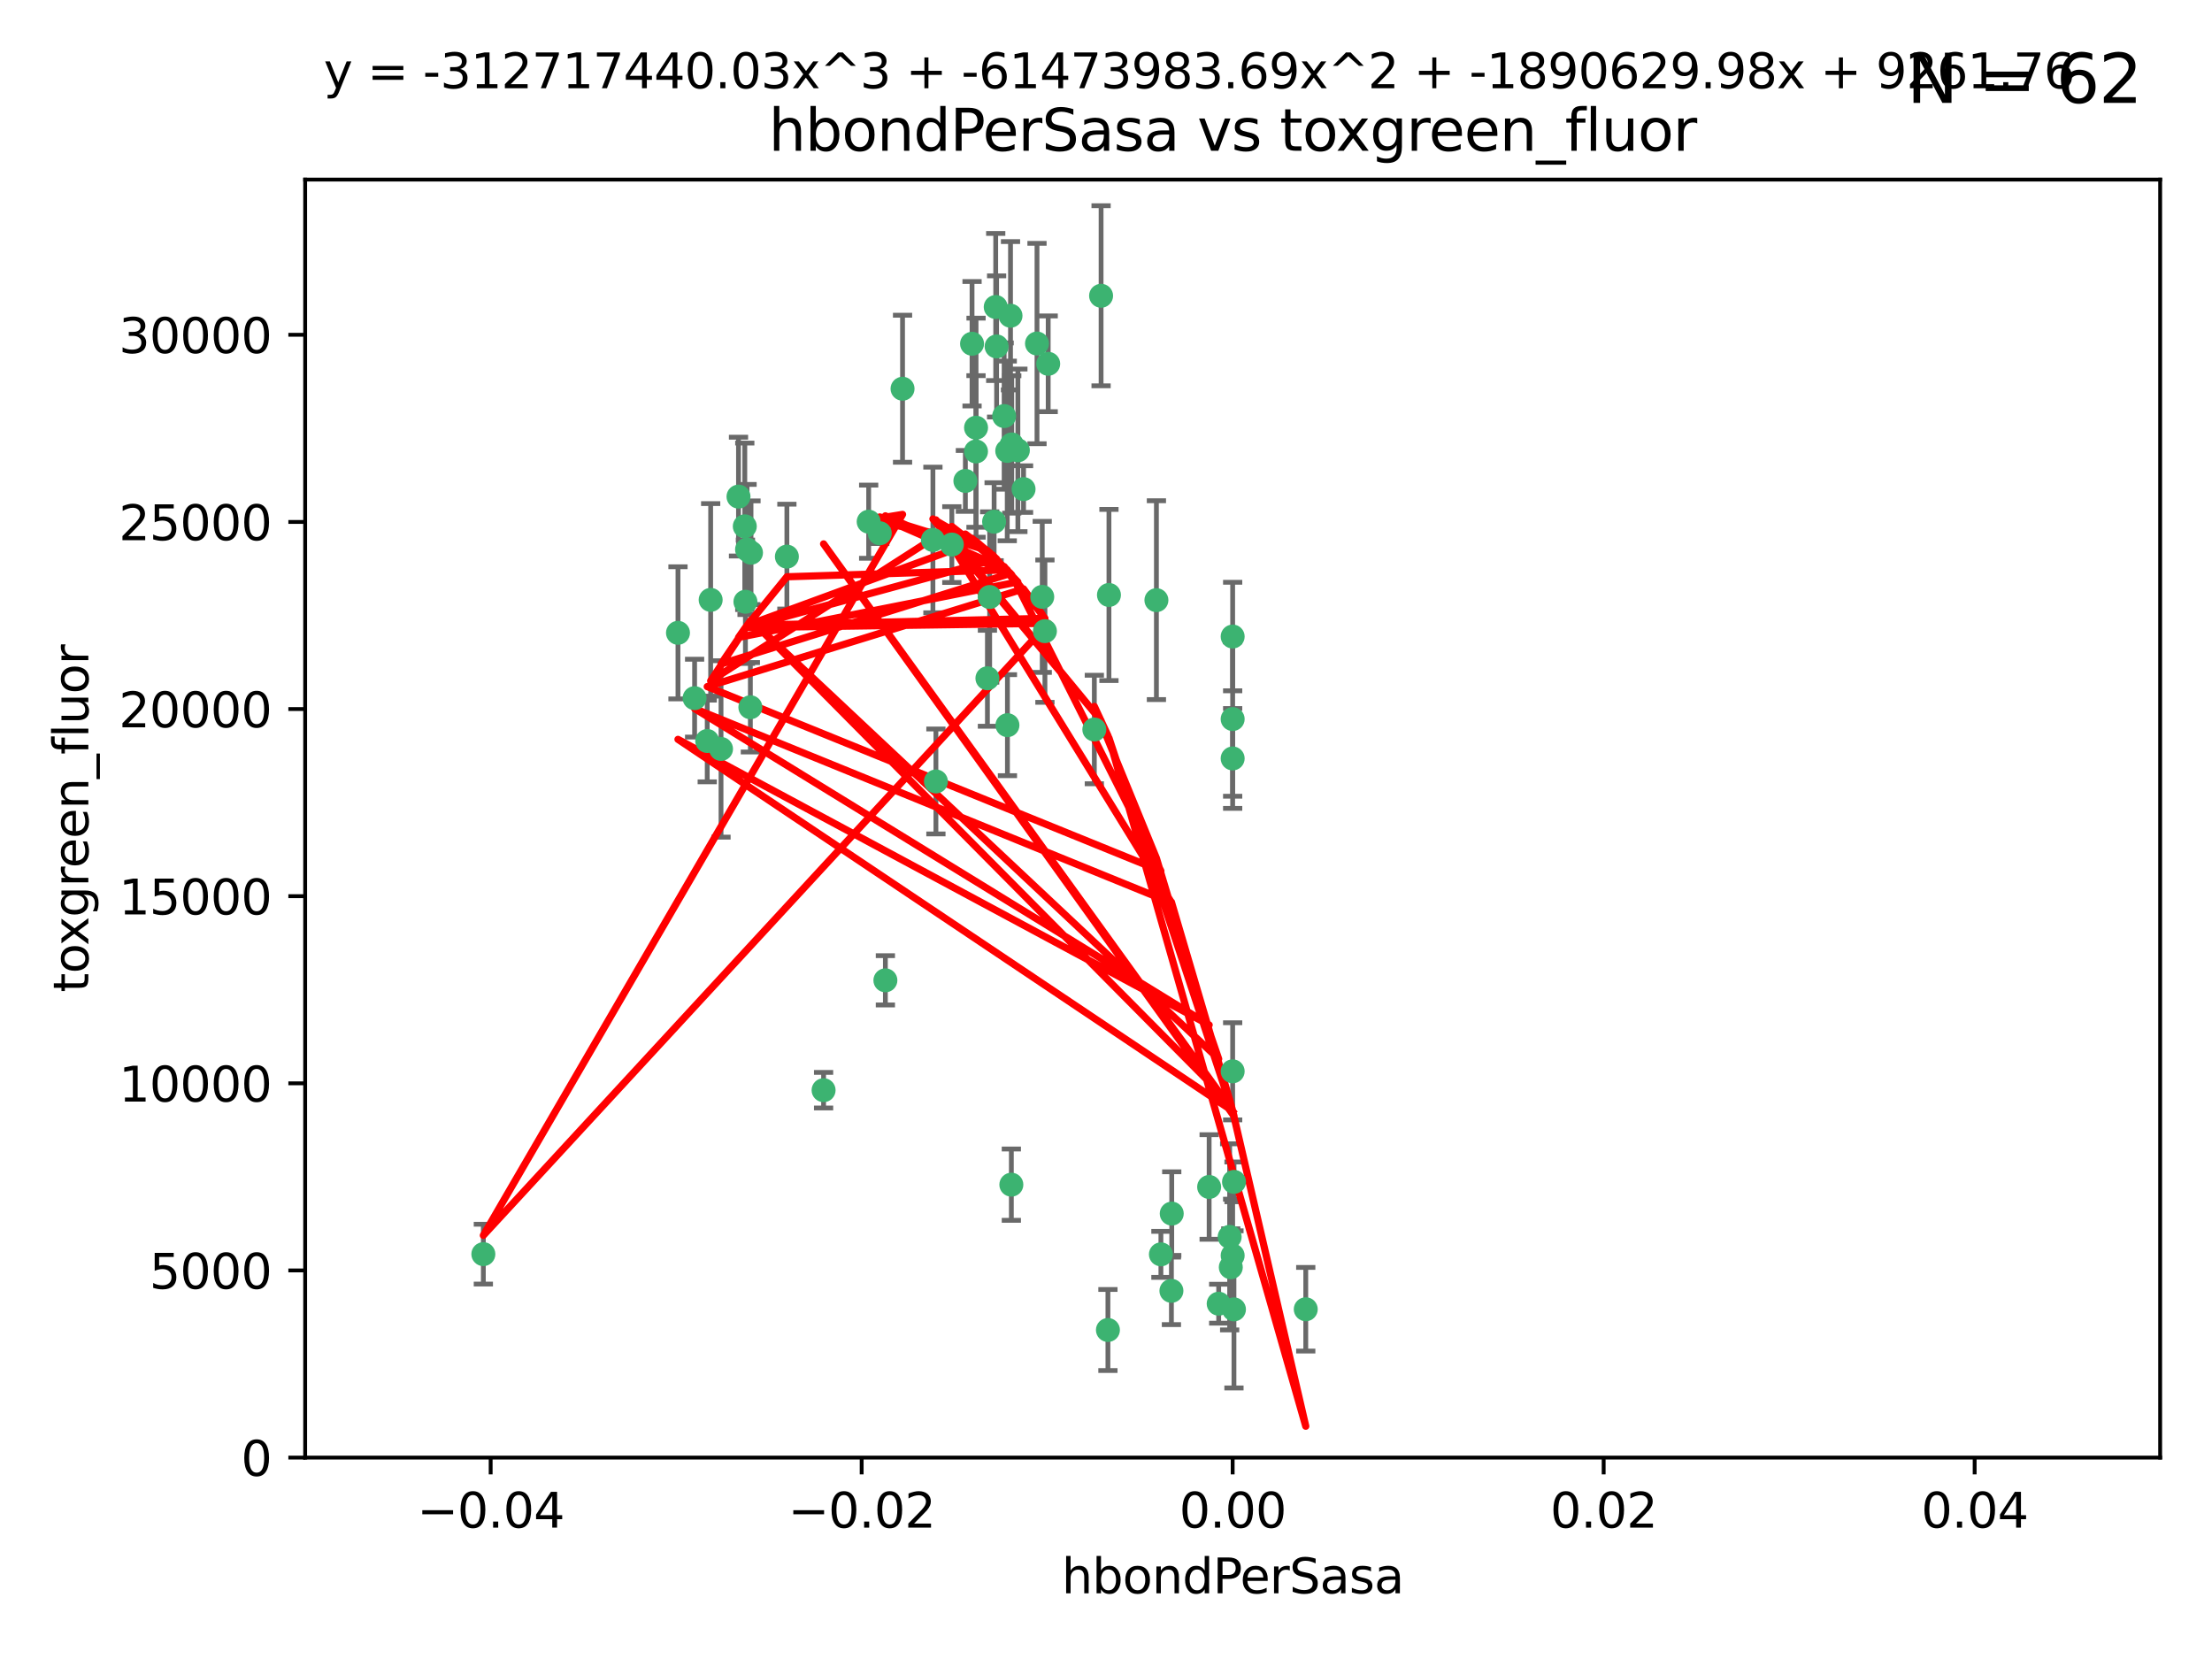 <?xml version="1.0" encoding="utf-8" standalone="no"?>
<!DOCTYPE svg PUBLIC "-//W3C//DTD SVG 1.1//EN"
  "http://www.w3.org/Graphics/SVG/1.1/DTD/svg11.dtd">
<svg xmlns:xlink="http://www.w3.org/1999/xlink" width="460.8pt" height="345.6pt" viewBox="0 0 460.8 345.6" xmlns="http://www.w3.org/2000/svg" version="1.1">
 <defs>
  <style type="text/css">*{stroke-linejoin: round; stroke-linecap: butt}</style>
 </defs>
 <g id="figure_1">
  <g id="patch_1">
   <path d="M 0 345.6 
L 460.8 345.6 
L 460.8 0 
L 0 0 
z
" style="fill: #ffffff"/>
  </g>
  <g id="axes_1">
   <g id="patch_2">
    <path d="M 63.571 303.64 
L 450 303.64 
L 450 37.411 
L 63.571 37.411 
z
" style="fill: #ffffff"/>
   </g>
   <g id="PathCollection_1">
    <defs>
     <path id="ma9f35011b3" d="M 0 1.118 
C 0.297 1.118 0.581 1 0.791 0.791 
C 1 0.581 1.118 0.297 1.118 0 
C 1.118 -0.297 1 -0.581 0.791 -0.791 
C 0.581 -1 0.297 -1.118 0 -1.118 
C -0.297 -1.118 -0.581 -1 -0.791 -0.791 
C -1 -0.581 -1.118 -0.297 -1.118 0 
C -1.118 0.297 -1 0.581 -0.791 0.791 
C -0.581 1 -0.297 1.118 0 1.118 
z
" style="stroke: #3cb371"/>
    </defs>
    <g clip-path="url(#p2d3a2eb6fa)">
     <use xlink:href="#ma9f35011b3" x="207.091" y="108.677" style="fill: #3cb371; stroke: #3cb371"/>
     <use xlink:href="#ma9f35011b3" x="216.026" y="71.562" style="fill: #3cb371; stroke: #3cb371"/>
     <use xlink:href="#ma9f35011b3" x="209.184" y="86.676" style="fill: #3cb371; stroke: #3cb371"/>
     <use xlink:href="#ma9f35011b3" x="217.677" y="131.48" style="fill: #3cb371; stroke: #3cb371"/>
     <use xlink:href="#ma9f35011b3" x="155.626" y="114.467" style="fill: #3cb371; stroke: #3cb371"/>
     <use xlink:href="#ma9f35011b3" x="203.329" y="89.097" style="fill: #3cb371; stroke: #3cb371"/>
     <use xlink:href="#ma9f35011b3" x="180.96" y="108.676" style="fill: #3cb371; stroke: #3cb371"/>
     <use xlink:href="#ma9f35011b3" x="188.017" y="80.98" style="fill: #3cb371; stroke: #3cb371"/>
     <use xlink:href="#ma9f35011b3" x="100.691" y="261.259" style="fill: #3cb371; stroke: #3cb371"/>
     <use xlink:href="#ma9f35011b3" x="218.359" y="75.786" style="fill: #3cb371; stroke: #3cb371"/>
     <use xlink:href="#ma9f35011b3" x="155.286" y="125.356" style="fill: #3cb371; stroke: #3cb371"/>
     <use xlink:href="#ma9f35011b3" x="207.613" y="72.167" style="fill: #3cb371; stroke: #3cb371"/>
     <use xlink:href="#ma9f35011b3" x="203.319" y="94.046" style="fill: #3cb371; stroke: #3cb371"/>
     <use xlink:href="#ma9f35011b3" x="210.508" y="65.773" style="fill: #3cb371; stroke: #3cb371"/>
     <use xlink:href="#ma9f35011b3" x="150.202" y="156.019" style="fill: #3cb371; stroke: #3cb371"/>
     <use xlink:href="#ma9f35011b3" x="156.315" y="147.335" style="fill: #3cb371; stroke: #3cb371"/>
     <use xlink:href="#ma9f35011b3" x="148.044" y="124.965" style="fill: #3cb371; stroke: #3cb371"/>
     <use xlink:href="#ma9f35011b3" x="198.284" y="113.441" style="fill: #3cb371; stroke: #3cb371"/>
     <use xlink:href="#ma9f35011b3" x="209.828" y="93.933" style="fill: #3cb371; stroke: #3cb371"/>
     <use xlink:href="#ma9f35011b3" x="163.922" y="115.953" style="fill: #3cb371; stroke: #3cb371"/>
     <use xlink:href="#ma9f35011b3" x="155.154" y="109.646" style="fill: #3cb371; stroke: #3cb371"/>
     <use xlink:href="#ma9f35011b3" x="153.844" y="103.453" style="fill: #3cb371; stroke: #3cb371"/>
     <use xlink:href="#ma9f35011b3" x="212.043" y="93.812" style="fill: #3cb371; stroke: #3cb371"/>
     <use xlink:href="#ma9f35011b3" x="206.164" y="124.367" style="fill: #3cb371; stroke: #3cb371"/>
     <use xlink:href="#ma9f35011b3" x="201.107" y="100.184" style="fill: #3cb371; stroke: #3cb371"/>
     <use xlink:href="#ma9f35011b3" x="210.768" y="92.588" style="fill: #3cb371; stroke: #3cb371"/>
     <use xlink:href="#ma9f35011b3" x="241.838" y="261.303" style="fill: #3cb371; stroke: #3cb371"/>
     <use xlink:href="#ma9f35011b3" x="147.329" y="154.361" style="fill: #3cb371; stroke: #3cb371"/>
     <use xlink:href="#ma9f35011b3" x="213.226" y="101.886" style="fill: #3cb371; stroke: #3cb371"/>
     <use xlink:href="#ma9f35011b3" x="217.118" y="124.337" style="fill: #3cb371; stroke: #3cb371"/>
     <use xlink:href="#ma9f35011b3" x="207.427" y="63.953" style="fill: #3cb371; stroke: #3cb371"/>
     <use xlink:href="#ma9f35011b3" x="202.496" y="71.61" style="fill: #3cb371; stroke: #3cb371"/>
     <use xlink:href="#ma9f35011b3" x="209.868" y="151.067" style="fill: #3cb371; stroke: #3cb371"/>
     <use xlink:href="#ma9f35011b3" x="184.442" y="204.22" style="fill: #3cb371; stroke: #3cb371"/>
     <use xlink:href="#ma9f35011b3" x="210.682" y="246.787" style="fill: #3cb371; stroke: #3cb371"/>
     <use xlink:href="#ma9f35011b3" x="183.273" y="111.087" style="fill: #3cb371; stroke: #3cb371"/>
     <use xlink:href="#ma9f35011b3" x="205.698" y="141.297" style="fill: #3cb371; stroke: #3cb371"/>
     <use xlink:href="#ma9f35011b3" x="194.344" y="112.487" style="fill: #3cb371; stroke: #3cb371"/>
     <use xlink:href="#ma9f35011b3" x="229.376" y="61.614" style="fill: #3cb371; stroke: #3cb371"/>
     <use xlink:href="#ma9f35011b3" x="194.968" y="162.792" style="fill: #3cb371; stroke: #3cb371"/>
     <use xlink:href="#ma9f35011b3" x="244.095" y="252.814" style="fill: #3cb371; stroke: #3cb371"/>
     <use xlink:href="#ma9f35011b3" x="144.699" y="145.439" style="fill: #3cb371; stroke: #3cb371"/>
     <use xlink:href="#ma9f35011b3" x="251.887" y="247.267" style="fill: #3cb371; stroke: #3cb371"/>
     <use xlink:href="#ma9f35011b3" x="141.236" y="131.829" style="fill: #3cb371; stroke: #3cb371"/>
     <use xlink:href="#ma9f35011b3" x="256.786" y="132.603" style="fill: #3cb371; stroke: #3cb371"/>
     <use xlink:href="#ma9f35011b3" x="244.027" y="268.906" style="fill: #3cb371; stroke: #3cb371"/>
     <use xlink:href="#ma9f35011b3" x="256.397" y="263.993" style="fill: #3cb371; stroke: #3cb371"/>
     <use xlink:href="#ma9f35011b3" x="156.447" y="115.142" style="fill: #3cb371; stroke: #3cb371"/>
     <use xlink:href="#ma9f35011b3" x="253.875" y="271.584" style="fill: #3cb371; stroke: #3cb371"/>
     <use xlink:href="#ma9f35011b3" x="230.801" y="277.063" style="fill: #3cb371; stroke: #3cb371"/>
     <use xlink:href="#ma9f35011b3" x="227.97" y="151.97" style="fill: #3cb371; stroke: #3cb371"/>
     <use xlink:href="#ma9f35011b3" x="240.902" y="125.024" style="fill: #3cb371; stroke: #3cb371"/>
     <use xlink:href="#ma9f35011b3" x="257.056" y="272.768" style="fill: #3cb371; stroke: #3cb371"/>
     <use xlink:href="#ma9f35011b3" x="256.786" y="223.176" style="fill: #3cb371; stroke: #3cb371"/>
     <use xlink:href="#ma9f35011b3" x="256.159" y="257.661" style="fill: #3cb371; stroke: #3cb371"/>
     <use xlink:href="#ma9f35011b3" x="256.786" y="149.795" style="fill: #3cb371; stroke: #3cb371"/>
     <use xlink:href="#ma9f35011b3" x="256.786" y="261.551" style="fill: #3cb371; stroke: #3cb371"/>
     <use xlink:href="#ma9f35011b3" x="272.013" y="272.741" style="fill: #3cb371; stroke: #3cb371"/>
     <use xlink:href="#ma9f35011b3" x="231.015" y="123.943" style="fill: #3cb371; stroke: #3cb371"/>
     <use xlink:href="#ma9f35011b3" x="257.069" y="246.204" style="fill: #3cb371; stroke: #3cb371"/>
     <use xlink:href="#ma9f35011b3" x="171.569" y="227.107" style="fill: #3cb371; stroke: #3cb371"/>
     <use xlink:href="#ma9f35011b3" x="256.786" y="157.999" style="fill: #3cb371; stroke: #3cb371"/>
    </g>
   </g>
   <g id="matplotlib.axis_1">
    <g id="xtick_1">
     <g id="line2d_1">
      <defs>
       <path id="mf7f1420b83" d="M 0 0 
L 0 3.5 
" style="stroke: #000000; stroke-width: 0.8"/>
      </defs>
      <g>
       <use xlink:href="#mf7f1420b83" x="102.214" y="303.64" style="stroke: #000000; stroke-width: 0.8"/>
      </g>
     </g>
     <g id="text_1">
      <!-- −0.04 -->
      <g transform="translate(86.891 318.238)scale(0.1 -0.1)">
       <defs>
        <path id="DejaVuSans-2212" d="M 678 2272 
L 4684 2272 
L 4684 1741 
L 678 1741 
L 678 2272 
z
" transform="scale(0.016)"/>
        <path id="DejaVuSans-30" d="M 2034 4250 
Q 1547 4250 1301 3770 
Q 1056 3291 1056 2328 
Q 1056 1369 1301 889 
Q 1547 409 2034 409 
Q 2525 409 2770 889 
Q 3016 1369 3016 2328 
Q 3016 3291 2770 3770 
Q 2525 4250 2034 4250 
z
M 2034 4750 
Q 2819 4750 3233 4129 
Q 3647 3509 3647 2328 
Q 3647 1150 3233 529 
Q 2819 -91 2034 -91 
Q 1250 -91 836 529 
Q 422 1150 422 2328 
Q 422 3509 836 4129 
Q 1250 4750 2034 4750 
z
" transform="scale(0.016)"/>
        <path id="DejaVuSans-2e" d="M 684 794 
L 1344 794 
L 1344 0 
L 684 0 
L 684 794 
z
" transform="scale(0.016)"/>
        <path id="DejaVuSans-34" d="M 2419 4116 
L 825 1625 
L 2419 1625 
L 2419 4116 
z
M 2253 4666 
L 3047 4666 
L 3047 1625 
L 3713 1625 
L 3713 1100 
L 3047 1100 
L 3047 0 
L 2419 0 
L 2419 1100 
L 313 1100 
L 313 1709 
L 2253 4666 
z
" transform="scale(0.016)"/>
       </defs>
       <use xlink:href="#DejaVuSans-2212"/>
       <use xlink:href="#DejaVuSans-30" x="83.789"/>
       <use xlink:href="#DejaVuSans-2e" x="147.412"/>
       <use xlink:href="#DejaVuSans-30" x="179.199"/>
       <use xlink:href="#DejaVuSans-34" x="242.822"/>
      </g>
     </g>
    </g>
    <g id="xtick_2">
     <g id="line2d_2">
      <g>
       <use xlink:href="#mf7f1420b83" x="179.5" y="303.64" style="stroke: #000000; stroke-width: 0.8"/>
      </g>
     </g>
     <g id="text_2">
      <!-- −0.02 -->
      <g transform="translate(164.177 318.238)scale(0.1 -0.1)">
       <defs>
        <path id="DejaVuSans-32" d="M 1228 531 
L 3431 531 
L 3431 0 
L 469 0 
L 469 531 
Q 828 903 1448 1529 
Q 2069 2156 2228 2338 
Q 2531 2678 2651 2914 
Q 2772 3150 2772 3378 
Q 2772 3750 2511 3984 
Q 2250 4219 1831 4219 
Q 1534 4219 1204 4116 
Q 875 4013 500 3803 
L 500 4441 
Q 881 4594 1212 4672 
Q 1544 4750 1819 4750 
Q 2544 4750 2975 4387 
Q 3406 4025 3406 3419 
Q 3406 3131 3298 2873 
Q 3191 2616 2906 2266 
Q 2828 2175 2409 1742 
Q 1991 1309 1228 531 
z
" transform="scale(0.016)"/>
       </defs>
       <use xlink:href="#DejaVuSans-2212"/>
       <use xlink:href="#DejaVuSans-30" x="83.789"/>
       <use xlink:href="#DejaVuSans-2e" x="147.412"/>
       <use xlink:href="#DejaVuSans-30" x="179.199"/>
       <use xlink:href="#DejaVuSans-32" x="242.822"/>
      </g>
     </g>
    </g>
    <g id="xtick_3">
     <g id="line2d_3">
      <g>
       <use xlink:href="#mf7f1420b83" x="256.786" y="303.64" style="stroke: #000000; stroke-width: 0.8"/>
      </g>
     </g>
     <g id="text_3">
      <!-- 0.00 -->
      <g transform="translate(245.653 318.238)scale(0.1 -0.1)">
       <use xlink:href="#DejaVuSans-30"/>
       <use xlink:href="#DejaVuSans-2e" x="63.623"/>
       <use xlink:href="#DejaVuSans-30" x="95.41"/>
       <use xlink:href="#DejaVuSans-30" x="159.033"/>
      </g>
     </g>
    </g>
    <g id="xtick_4">
     <g id="line2d_4">
      <g>
       <use xlink:href="#mf7f1420b83" x="334.071" y="303.64" style="stroke: #000000; stroke-width: 0.8"/>
      </g>
     </g>
     <g id="text_4">
      <!-- 0.02 -->
      <g transform="translate(322.939 318.238)scale(0.1 -0.1)">
       <use xlink:href="#DejaVuSans-30"/>
       <use xlink:href="#DejaVuSans-2e" x="63.623"/>
       <use xlink:href="#DejaVuSans-30" x="95.41"/>
       <use xlink:href="#DejaVuSans-32" x="159.033"/>
      </g>
     </g>
    </g>
    <g id="xtick_5">
     <g id="line2d_5">
      <g>
       <use xlink:href="#mf7f1420b83" x="411.357" y="303.64" style="stroke: #000000; stroke-width: 0.8"/>
      </g>
     </g>
     <g id="text_5">
      <!-- 0.04 -->
      <g transform="translate(400.224 318.238)scale(0.1 -0.1)">
       <use xlink:href="#DejaVuSans-30"/>
       <use xlink:href="#DejaVuSans-2e" x="63.623"/>
       <use xlink:href="#DejaVuSans-30" x="95.41"/>
       <use xlink:href="#DejaVuSans-34" x="159.033"/>
      </g>
     </g>
    </g>
    <g id="text_6">
     <!-- hbondPerSasa -->
     <g transform="translate(221.168 331.917)scale(0.1 -0.1)">
      <defs>
       <path id="DejaVuSans-68" d="M 3513 2113 
L 3513 0 
L 2938 0 
L 2938 2094 
Q 2938 2591 2744 2837 
Q 2550 3084 2163 3084 
Q 1697 3084 1428 2787 
Q 1159 2491 1159 1978 
L 1159 0 
L 581 0 
L 581 4863 
L 1159 4863 
L 1159 2956 
Q 1366 3272 1645 3428 
Q 1925 3584 2291 3584 
Q 2894 3584 3203 3211 
Q 3513 2838 3513 2113 
z
" transform="scale(0.016)"/>
       <path id="DejaVuSans-62" d="M 3116 1747 
Q 3116 2381 2855 2742 
Q 2594 3103 2138 3103 
Q 1681 3103 1420 2742 
Q 1159 2381 1159 1747 
Q 1159 1113 1420 752 
Q 1681 391 2138 391 
Q 2594 391 2855 752 
Q 3116 1113 3116 1747 
z
M 1159 2969 
Q 1341 3281 1617 3432 
Q 1894 3584 2278 3584 
Q 2916 3584 3314 3078 
Q 3713 2572 3713 1747 
Q 3713 922 3314 415 
Q 2916 -91 2278 -91 
Q 1894 -91 1617 61 
Q 1341 213 1159 525 
L 1159 0 
L 581 0 
L 581 4863 
L 1159 4863 
L 1159 2969 
z
" transform="scale(0.016)"/>
       <path id="DejaVuSans-6f" d="M 1959 3097 
Q 1497 3097 1228 2736 
Q 959 2375 959 1747 
Q 959 1119 1226 758 
Q 1494 397 1959 397 
Q 2419 397 2687 759 
Q 2956 1122 2956 1747 
Q 2956 2369 2687 2733 
Q 2419 3097 1959 3097 
z
M 1959 3584 
Q 2709 3584 3137 3096 
Q 3566 2609 3566 1747 
Q 3566 888 3137 398 
Q 2709 -91 1959 -91 
Q 1206 -91 779 398 
Q 353 888 353 1747 
Q 353 2609 779 3096 
Q 1206 3584 1959 3584 
z
" transform="scale(0.016)"/>
       <path id="DejaVuSans-6e" d="M 3513 2113 
L 3513 0 
L 2938 0 
L 2938 2094 
Q 2938 2591 2744 2837 
Q 2550 3084 2163 3084 
Q 1697 3084 1428 2787 
Q 1159 2491 1159 1978 
L 1159 0 
L 581 0 
L 581 3500 
L 1159 3500 
L 1159 2956 
Q 1366 3272 1645 3428 
Q 1925 3584 2291 3584 
Q 2894 3584 3203 3211 
Q 3513 2838 3513 2113 
z
" transform="scale(0.016)"/>
       <path id="DejaVuSans-64" d="M 2906 2969 
L 2906 4863 
L 3481 4863 
L 3481 0 
L 2906 0 
L 2906 525 
Q 2725 213 2448 61 
Q 2172 -91 1784 -91 
Q 1150 -91 751 415 
Q 353 922 353 1747 
Q 353 2572 751 3078 
Q 1150 3584 1784 3584 
Q 2172 3584 2448 3432 
Q 2725 3281 2906 2969 
z
M 947 1747 
Q 947 1113 1208 752 
Q 1469 391 1925 391 
Q 2381 391 2643 752 
Q 2906 1113 2906 1747 
Q 2906 2381 2643 2742 
Q 2381 3103 1925 3103 
Q 1469 3103 1208 2742 
Q 947 2381 947 1747 
z
" transform="scale(0.016)"/>
       <path id="DejaVuSans-50" d="M 1259 4147 
L 1259 2394 
L 2053 2394 
Q 2494 2394 2734 2622 
Q 2975 2850 2975 3272 
Q 2975 3691 2734 3919 
Q 2494 4147 2053 4147 
L 1259 4147 
z
M 628 4666 
L 2053 4666 
Q 2838 4666 3239 4311 
Q 3641 3956 3641 3272 
Q 3641 2581 3239 2228 
Q 2838 1875 2053 1875 
L 1259 1875 
L 1259 0 
L 628 0 
L 628 4666 
z
" transform="scale(0.016)"/>
       <path id="DejaVuSans-65" d="M 3597 1894 
L 3597 1613 
L 953 1613 
Q 991 1019 1311 708 
Q 1631 397 2203 397 
Q 2534 397 2845 478 
Q 3156 559 3463 722 
L 3463 178 
Q 3153 47 2828 -22 
Q 2503 -91 2169 -91 
Q 1331 -91 842 396 
Q 353 884 353 1716 
Q 353 2575 817 3079 
Q 1281 3584 2069 3584 
Q 2775 3584 3186 3129 
Q 3597 2675 3597 1894 
z
M 3022 2063 
Q 3016 2534 2758 2815 
Q 2500 3097 2075 3097 
Q 1594 3097 1305 2825 
Q 1016 2553 972 2059 
L 3022 2063 
z
" transform="scale(0.016)"/>
       <path id="DejaVuSans-72" d="M 2631 2963 
Q 2534 3019 2420 3045 
Q 2306 3072 2169 3072 
Q 1681 3072 1420 2755 
Q 1159 2438 1159 1844 
L 1159 0 
L 581 0 
L 581 3500 
L 1159 3500 
L 1159 2956 
Q 1341 3275 1631 3429 
Q 1922 3584 2338 3584 
Q 2397 3584 2469 3576 
Q 2541 3569 2628 3553 
L 2631 2963 
z
" transform="scale(0.016)"/>
       <path id="DejaVuSans-53" d="M 3425 4513 
L 3425 3897 
Q 3066 4069 2747 4153 
Q 2428 4238 2131 4238 
Q 1616 4238 1336 4038 
Q 1056 3838 1056 3469 
Q 1056 3159 1242 3001 
Q 1428 2844 1947 2747 
L 2328 2669 
Q 3034 2534 3370 2195 
Q 3706 1856 3706 1288 
Q 3706 609 3251 259 
Q 2797 -91 1919 -91 
Q 1588 -91 1214 -16 
Q 841 59 441 206 
L 441 856 
Q 825 641 1194 531 
Q 1563 422 1919 422 
Q 2459 422 2753 634 
Q 3047 847 3047 1241 
Q 3047 1584 2836 1778 
Q 2625 1972 2144 2069 
L 1759 2144 
Q 1053 2284 737 2584 
Q 422 2884 422 3419 
Q 422 4038 858 4394 
Q 1294 4750 2059 4750 
Q 2388 4750 2728 4690 
Q 3069 4631 3425 4513 
z
" transform="scale(0.016)"/>
       <path id="DejaVuSans-61" d="M 2194 1759 
Q 1497 1759 1228 1600 
Q 959 1441 959 1056 
Q 959 750 1161 570 
Q 1363 391 1709 391 
Q 2188 391 2477 730 
Q 2766 1069 2766 1631 
L 2766 1759 
L 2194 1759 
z
M 3341 1997 
L 3341 0 
L 2766 0 
L 2766 531 
Q 2569 213 2275 61 
Q 1981 -91 1556 -91 
Q 1019 -91 701 211 
Q 384 513 384 1019 
Q 384 1609 779 1909 
Q 1175 2209 1959 2209 
L 2766 2209 
L 2766 2266 
Q 2766 2663 2505 2880 
Q 2244 3097 1772 3097 
Q 1472 3097 1187 3025 
Q 903 2953 641 2809 
L 641 3341 
Q 956 3463 1253 3523 
Q 1550 3584 1831 3584 
Q 2591 3584 2966 3190 
Q 3341 2797 3341 1997 
z
" transform="scale(0.016)"/>
       <path id="DejaVuSans-73" d="M 2834 3397 
L 2834 2853 
Q 2591 2978 2328 3040 
Q 2066 3103 1784 3103 
Q 1356 3103 1142 2972 
Q 928 2841 928 2578 
Q 928 2378 1081 2264 
Q 1234 2150 1697 2047 
L 1894 2003 
Q 2506 1872 2764 1633 
Q 3022 1394 3022 966 
Q 3022 478 2636 193 
Q 2250 -91 1575 -91 
Q 1294 -91 989 -36 
Q 684 19 347 128 
L 347 722 
Q 666 556 975 473 
Q 1284 391 1588 391 
Q 1994 391 2212 530 
Q 2431 669 2431 922 
Q 2431 1156 2273 1281 
Q 2116 1406 1581 1522 
L 1381 1569 
Q 847 1681 609 1914 
Q 372 2147 372 2553 
Q 372 3047 722 3315 
Q 1072 3584 1716 3584 
Q 2034 3584 2315 3537 
Q 2597 3491 2834 3397 
z
" transform="scale(0.016)"/>
      </defs>
      <use xlink:href="#DejaVuSans-68"/>
      <use xlink:href="#DejaVuSans-62" x="63.379"/>
      <use xlink:href="#DejaVuSans-6f" x="126.855"/>
      <use xlink:href="#DejaVuSans-6e" x="188.037"/>
      <use xlink:href="#DejaVuSans-64" x="251.416"/>
      <use xlink:href="#DejaVuSans-50" x="314.893"/>
      <use xlink:href="#DejaVuSans-65" x="371.57"/>
      <use xlink:href="#DejaVuSans-72" x="433.094"/>
      <use xlink:href="#DejaVuSans-53" x="474.207"/>
      <use xlink:href="#DejaVuSans-61" x="537.684"/>
      <use xlink:href="#DejaVuSans-73" x="598.963"/>
      <use xlink:href="#DejaVuSans-61" x="651.062"/>
     </g>
    </g>
   </g>
   <g id="matplotlib.axis_2">
    <g id="ytick_1">
     <g id="line2d_6">
      <defs>
       <path id="m94255cefa1" d="M 0 0 
L -3.5 0 
" style="stroke: #000000; stroke-width: 0.8"/>
      </defs>
      <g>
       <use xlink:href="#m94255cefa1" x="63.571" y="303.64" style="stroke: #000000; stroke-width: 0.8"/>
      </g>
     </g>
     <g id="text_7">
      <!-- 0 -->
      <g transform="translate(50.209 307.439)scale(0.1 -0.1)">
       <use xlink:href="#DejaVuSans-30"/>
      </g>
     </g>
    </g>
    <g id="ytick_2">
     <g id="line2d_7">
      <g>
       <use xlink:href="#m94255cefa1" x="63.571" y="264.657" style="stroke: #000000; stroke-width: 0.8"/>
      </g>
     </g>
     <g id="text_8">
      <!-- 5000 -->
      <g transform="translate(31.121 268.457)scale(0.1 -0.1)">
       <defs>
        <path id="DejaVuSans-35" d="M 691 4666 
L 3169 4666 
L 3169 4134 
L 1269 4134 
L 1269 2991 
Q 1406 3038 1543 3061 
Q 1681 3084 1819 3084 
Q 2600 3084 3056 2656 
Q 3513 2228 3513 1497 
Q 3513 744 3044 326 
Q 2575 -91 1722 -91 
Q 1428 -91 1123 -41 
Q 819 9 494 109 
L 494 744 
Q 775 591 1075 516 
Q 1375 441 1709 441 
Q 2250 441 2565 725 
Q 2881 1009 2881 1497 
Q 2881 1984 2565 2268 
Q 2250 2553 1709 2553 
Q 1456 2553 1204 2497 
Q 953 2441 691 2322 
L 691 4666 
z
" transform="scale(0.016)"/>
       </defs>
       <use xlink:href="#DejaVuSans-35"/>
       <use xlink:href="#DejaVuSans-30" x="63.623"/>
       <use xlink:href="#DejaVuSans-30" x="127.246"/>
       <use xlink:href="#DejaVuSans-30" x="190.869"/>
      </g>
     </g>
    </g>
    <g id="ytick_3">
     <g id="line2d_8">
      <g>
       <use xlink:href="#m94255cefa1" x="63.571" y="225.675" style="stroke: #000000; stroke-width: 0.8"/>
      </g>
     </g>
     <g id="text_9">
      <!-- 10000 -->
      <g transform="translate(24.759 229.474)scale(0.1 -0.1)">
       <defs>
        <path id="DejaVuSans-31" d="M 794 531 
L 1825 531 
L 1825 4091 
L 703 3866 
L 703 4441 
L 1819 4666 
L 2450 4666 
L 2450 531 
L 3481 531 
L 3481 0 
L 794 0 
L 794 531 
z
" transform="scale(0.016)"/>
       </defs>
       <use xlink:href="#DejaVuSans-31"/>
       <use xlink:href="#DejaVuSans-30" x="63.623"/>
       <use xlink:href="#DejaVuSans-30" x="127.246"/>
       <use xlink:href="#DejaVuSans-30" x="190.869"/>
       <use xlink:href="#DejaVuSans-30" x="254.492"/>
      </g>
     </g>
    </g>
    <g id="ytick_4">
     <g id="line2d_9">
      <g>
       <use xlink:href="#m94255cefa1" x="63.571" y="186.692" style="stroke: #000000; stroke-width: 0.8"/>
      </g>
     </g>
     <g id="text_10">
      <!-- 15000 -->
      <g transform="translate(24.759 190.492)scale(0.1 -0.1)">
       <use xlink:href="#DejaVuSans-31"/>
       <use xlink:href="#DejaVuSans-35" x="63.623"/>
       <use xlink:href="#DejaVuSans-30" x="127.246"/>
       <use xlink:href="#DejaVuSans-30" x="190.869"/>
       <use xlink:href="#DejaVuSans-30" x="254.492"/>
      </g>
     </g>
    </g>
    <g id="ytick_5">
     <g id="line2d_10">
      <g>
       <use xlink:href="#m94255cefa1" x="63.571" y="147.71" style="stroke: #000000; stroke-width: 0.8"/>
      </g>
     </g>
     <g id="text_11">
      <!-- 20000 -->
      <g transform="translate(24.759 151.509)scale(0.1 -0.1)">
       <use xlink:href="#DejaVuSans-32"/>
       <use xlink:href="#DejaVuSans-30" x="63.623"/>
       <use xlink:href="#DejaVuSans-30" x="127.246"/>
       <use xlink:href="#DejaVuSans-30" x="190.869"/>
       <use xlink:href="#DejaVuSans-30" x="254.492"/>
      </g>
     </g>
    </g>
    <g id="ytick_6">
     <g id="line2d_11">
      <g>
       <use xlink:href="#m94255cefa1" x="63.571" y="108.727" style="stroke: #000000; stroke-width: 0.8"/>
      </g>
     </g>
     <g id="text_12">
      <!-- 25000 -->
      <g transform="translate(24.759 112.527)scale(0.1 -0.1)">
       <use xlink:href="#DejaVuSans-32"/>
       <use xlink:href="#DejaVuSans-35" x="63.623"/>
       <use xlink:href="#DejaVuSans-30" x="127.246"/>
       <use xlink:href="#DejaVuSans-30" x="190.869"/>
       <use xlink:href="#DejaVuSans-30" x="254.492"/>
      </g>
     </g>
    </g>
    <g id="ytick_7">
     <g id="line2d_12">
      <g>
       <use xlink:href="#m94255cefa1" x="63.571" y="69.745" style="stroke: #000000; stroke-width: 0.8"/>
      </g>
     </g>
     <g id="text_13">
      <!-- 30000 -->
      <g transform="translate(24.759 73.544)scale(0.1 -0.1)">
       <defs>
        <path id="DejaVuSans-33" d="M 2597 2516 
Q 3050 2419 3304 2112 
Q 3559 1806 3559 1356 
Q 3559 666 3084 287 
Q 2609 -91 1734 -91 
Q 1441 -91 1130 -33 
Q 819 25 488 141 
L 488 750 
Q 750 597 1062 519 
Q 1375 441 1716 441 
Q 2309 441 2620 675 
Q 2931 909 2931 1356 
Q 2931 1769 2642 2001 
Q 2353 2234 1838 2234 
L 1294 2234 
L 1294 2753 
L 1863 2753 
Q 2328 2753 2575 2939 
Q 2822 3125 2822 3475 
Q 2822 3834 2567 4026 
Q 2313 4219 1838 4219 
Q 1578 4219 1281 4162 
Q 984 4106 628 3988 
L 628 4550 
Q 988 4650 1302 4700 
Q 1616 4750 1894 4750 
Q 2613 4750 3031 4423 
Q 3450 4097 3450 3541 
Q 3450 3153 3228 2886 
Q 3006 2619 2597 2516 
z
" transform="scale(0.016)"/>
       </defs>
       <use xlink:href="#DejaVuSans-33"/>
       <use xlink:href="#DejaVuSans-30" x="63.623"/>
       <use xlink:href="#DejaVuSans-30" x="127.246"/>
       <use xlink:href="#DejaVuSans-30" x="190.869"/>
       <use xlink:href="#DejaVuSans-30" x="254.492"/>
      </g>
     </g>
    </g>
    <g id="text_14">
     <!-- toxgreen_fluor -->
     <g transform="translate(18.401 206.72)rotate(-90)scale(0.1 -0.1)">
      <defs>
       <path id="DejaVuSans-74" d="M 1172 4494 
L 1172 3500 
L 2356 3500 
L 2356 3053 
L 1172 3053 
L 1172 1153 
Q 1172 725 1289 603 
Q 1406 481 1766 481 
L 2356 481 
L 2356 0 
L 1766 0 
Q 1100 0 847 248 
Q 594 497 594 1153 
L 594 3053 
L 172 3053 
L 172 3500 
L 594 3500 
L 594 4494 
L 1172 4494 
z
" transform="scale(0.016)"/>
       <path id="DejaVuSans-78" d="M 3513 3500 
L 2247 1797 
L 3578 0 
L 2900 0 
L 1881 1375 
L 863 0 
L 184 0 
L 1544 1831 
L 300 3500 
L 978 3500 
L 1906 2253 
L 2834 3500 
L 3513 3500 
z
" transform="scale(0.016)"/>
       <path id="DejaVuSans-67" d="M 2906 1791 
Q 2906 2416 2648 2759 
Q 2391 3103 1925 3103 
Q 1463 3103 1205 2759 
Q 947 2416 947 1791 
Q 947 1169 1205 825 
Q 1463 481 1925 481 
Q 2391 481 2648 825 
Q 2906 1169 2906 1791 
z
M 3481 434 
Q 3481 -459 3084 -895 
Q 2688 -1331 1869 -1331 
Q 1566 -1331 1297 -1286 
Q 1028 -1241 775 -1147 
L 775 -588 
Q 1028 -725 1275 -790 
Q 1522 -856 1778 -856 
Q 2344 -856 2625 -561 
Q 2906 -266 2906 331 
L 2906 616 
Q 2728 306 2450 153 
Q 2172 0 1784 0 
Q 1141 0 747 490 
Q 353 981 353 1791 
Q 353 2603 747 3093 
Q 1141 3584 1784 3584 
Q 2172 3584 2450 3431 
Q 2728 3278 2906 2969 
L 2906 3500 
L 3481 3500 
L 3481 434 
z
" transform="scale(0.016)"/>
       <path id="DejaVuSans-5f" d="M 3263 -1063 
L 3263 -1509 
L -63 -1509 
L -63 -1063 
L 3263 -1063 
z
" transform="scale(0.016)"/>
       <path id="DejaVuSans-66" d="M 2375 4863 
L 2375 4384 
L 1825 4384 
Q 1516 4384 1395 4259 
Q 1275 4134 1275 3809 
L 1275 3500 
L 2222 3500 
L 2222 3053 
L 1275 3053 
L 1275 0 
L 697 0 
L 697 3053 
L 147 3053 
L 147 3500 
L 697 3500 
L 697 3744 
Q 697 4328 969 4595 
Q 1241 4863 1831 4863 
L 2375 4863 
z
" transform="scale(0.016)"/>
       <path id="DejaVuSans-6c" d="M 603 4863 
L 1178 4863 
L 1178 0 
L 603 0 
L 603 4863 
z
" transform="scale(0.016)"/>
       <path id="DejaVuSans-75" d="M 544 1381 
L 544 3500 
L 1119 3500 
L 1119 1403 
Q 1119 906 1312 657 
Q 1506 409 1894 409 
Q 2359 409 2629 706 
Q 2900 1003 2900 1516 
L 2900 3500 
L 3475 3500 
L 3475 0 
L 2900 0 
L 2900 538 
Q 2691 219 2414 64 
Q 2138 -91 1772 -91 
Q 1169 -91 856 284 
Q 544 659 544 1381 
z
M 1991 3584 
L 1991 3584 
z
" transform="scale(0.016)"/>
      </defs>
      <use xlink:href="#DejaVuSans-74"/>
      <use xlink:href="#DejaVuSans-6f" x="39.209"/>
      <use xlink:href="#DejaVuSans-78" x="97.266"/>
      <use xlink:href="#DejaVuSans-67" x="156.445"/>
      <use xlink:href="#DejaVuSans-72" x="219.922"/>
      <use xlink:href="#DejaVuSans-65" x="258.785"/>
      <use xlink:href="#DejaVuSans-65" x="320.309"/>
      <use xlink:href="#DejaVuSans-6e" x="381.832"/>
      <use xlink:href="#DejaVuSans-5f" x="445.211"/>
      <use xlink:href="#DejaVuSans-66" x="495.211"/>
      <use xlink:href="#DejaVuSans-6c" x="530.416"/>
      <use xlink:href="#DejaVuSans-75" x="558.199"/>
      <use xlink:href="#DejaVuSans-6f" x="621.578"/>
      <use xlink:href="#DejaVuSans-72" x="682.76"/>
     </g>
    </g>
   </g>
   <g id="LineCollection_1">
    <path d="M 207.091 116.797 
L 207.091 100.557 
" clip-path="url(#p2d3a2eb6fa)" style="fill: none; stroke: #696969"/>
    <path d="M 216.026 92.434 
L 216.026 50.691 
" clip-path="url(#p2d3a2eb6fa)" style="fill: none; stroke: #696969"/>
    <path d="M 209.184 101.908 
L 209.184 71.444 
" clip-path="url(#p2d3a2eb6fa)" style="fill: none; stroke: #696969"/>
    <path d="M 217.677 146.307 
L 217.677 116.654 
" clip-path="url(#p2d3a2eb6fa)" style="fill: none; stroke: #696969"/>
    <path d="M 155.626 128.017 
L 155.626 100.917 
" clip-path="url(#p2d3a2eb6fa)" style="fill: none; stroke: #696969"/>
    <path d="M 203.329 111.917 
L 203.329 66.277 
" clip-path="url(#p2d3a2eb6fa)" style="fill: none; stroke: #696969"/>
    <path d="M 180.96 116.296 
L 180.96 101.057 
" clip-path="url(#p2d3a2eb6fa)" style="fill: none; stroke: #696969"/>
    <path d="M 188.017 96.292 
L 188.017 65.668 
" clip-path="url(#p2d3a2eb6fa)" style="fill: none; stroke: #696969"/>
    <path d="M 100.691 267.49 
L 100.691 255.028 
" clip-path="url(#p2d3a2eb6fa)" style="fill: none; stroke: #696969"/>
    <path d="M 218.359 85.756 
L 218.359 65.815 
" clip-path="url(#p2d3a2eb6fa)" style="fill: none; stroke: #696969"/>
    <path d="M 155.286 138.211 
L 155.286 112.501 
" clip-path="url(#p2d3a2eb6fa)" style="fill: none; stroke: #696969"/>
    <path d="M 207.613 86.871 
L 207.613 57.463 
" clip-path="url(#p2d3a2eb6fa)" style="fill: none; stroke: #696969"/>
    <path d="M 203.319 109.836 
L 203.319 78.257 
" clip-path="url(#p2d3a2eb6fa)" style="fill: none; stroke: #696969"/>
    <path d="M 210.508 81.223 
L 210.508 50.323 
" clip-path="url(#p2d3a2eb6fa)" style="fill: none; stroke: #696969"/>
    <path d="M 150.202 174.39 
L 150.202 137.647 
" clip-path="url(#p2d3a2eb6fa)" style="fill: none; stroke: #696969"/>
    <path d="M 156.315 156.65 
L 156.315 138.02 
" clip-path="url(#p2d3a2eb6fa)" style="fill: none; stroke: #696969"/>
    <path d="M 148.044 145.018 
L 148.044 104.912 
" clip-path="url(#p2d3a2eb6fa)" style="fill: none; stroke: #696969"/>
    <path d="M 198.284 121.337 
L 198.284 105.546 
" clip-path="url(#p2d3a2eb6fa)" style="fill: none; stroke: #696969"/>
    <path d="M 209.828 112.649 
L 209.828 75.218 
" clip-path="url(#p2d3a2eb6fa)" style="fill: none; stroke: #696969"/>
    <path d="M 163.922 126.872 
L 163.922 105.035 
" clip-path="url(#p2d3a2eb6fa)" style="fill: none; stroke: #696969"/>
    <path d="M 155.154 126.988 
L 155.154 92.305 
" clip-path="url(#p2d3a2eb6fa)" style="fill: none; stroke: #696969"/>
    <path d="M 153.844 115.826 
L 153.844 91.08 
" clip-path="url(#p2d3a2eb6fa)" style="fill: none; stroke: #696969"/>
    <path d="M 212.043 110.745 
L 212.043 76.878 
" clip-path="url(#p2d3a2eb6fa)" style="fill: none; stroke: #696969"/>
    <path d="M 206.164 142.114 
L 206.164 106.621 
" clip-path="url(#p2d3a2eb6fa)" style="fill: none; stroke: #696969"/>
    <path d="M 201.107 106.525 
L 201.107 93.844 
" clip-path="url(#p2d3a2eb6fa)" style="fill: none; stroke: #696969"/>
    <path d="M 210.768 106.902 
L 210.768 78.274 
" clip-path="url(#p2d3a2eb6fa)" style="fill: none; stroke: #696969"/>
    <path d="M 241.838 266.097 
L 241.838 256.51 
" clip-path="url(#p2d3a2eb6fa)" style="fill: none; stroke: #696969"/>
    <path d="M 147.329 162.872 
L 147.329 145.85 
" clip-path="url(#p2d3a2eb6fa)" style="fill: none; stroke: #696969"/>
    <path d="M 213.226 106.741 
L 213.226 97.032 
" clip-path="url(#p2d3a2eb6fa)" style="fill: none; stroke: #696969"/>
    <path d="M 217.118 140.07 
L 217.118 108.604 
" clip-path="url(#p2d3a2eb6fa)" style="fill: none; stroke: #696969"/>
    <path d="M 207.427 79.275 
L 207.427 48.63 
" clip-path="url(#p2d3a2eb6fa)" style="fill: none; stroke: #696969"/>
    <path d="M 202.496 84.576 
L 202.496 58.645 
" clip-path="url(#p2d3a2eb6fa)" style="fill: none; stroke: #696969"/>
    <path d="M 209.868 161.588 
L 209.868 140.547 
" clip-path="url(#p2d3a2eb6fa)" style="fill: none; stroke: #696969"/>
    <path d="M 184.442 209.352 
L 184.442 199.087 
" clip-path="url(#p2d3a2eb6fa)" style="fill: none; stroke: #696969"/>
    <path d="M 210.682 254.215 
L 210.682 239.358 
" clip-path="url(#p2d3a2eb6fa)" style="fill: none; stroke: #696969"/>
    <path d="M 183.273 113.226 
L 183.273 108.949 
" clip-path="url(#p2d3a2eb6fa)" style="fill: none; stroke: #696969"/>
    <path d="M 205.698 151.291 
L 205.698 131.303 
" clip-path="url(#p2d3a2eb6fa)" style="fill: none; stroke: #696969"/>
    <path d="M 194.344 127.655 
L 194.344 97.319 
" clip-path="url(#p2d3a2eb6fa)" style="fill: none; stroke: #696969"/>
    <path d="M 229.376 80.373 
L 229.376 42.855 
" clip-path="url(#p2d3a2eb6fa)" style="fill: none; stroke: #696969"/>
    <path d="M 194.968 173.718 
L 194.968 151.865 
" clip-path="url(#p2d3a2eb6fa)" style="fill: none; stroke: #696969"/>
    <path d="M 244.095 261.522 
L 244.095 244.105 
" clip-path="url(#p2d3a2eb6fa)" style="fill: none; stroke: #696969"/>
    <path d="M 144.699 153.546 
L 144.699 137.331 
" clip-path="url(#p2d3a2eb6fa)" style="fill: none; stroke: #696969"/>
    <path d="M 251.887 258.157 
L 251.887 236.377 
" clip-path="url(#p2d3a2eb6fa)" style="fill: none; stroke: #696969"/>
    <path d="M 141.236 145.591 
L 141.236 118.067 
" clip-path="url(#p2d3a2eb6fa)" style="fill: none; stroke: #696969"/>
    <path d="M 256.786 143.904 
L 256.786 121.303 
" clip-path="url(#p2d3a2eb6fa)" style="fill: none; stroke: #696969"/>
    <path d="M 244.027 275.94 
L 244.027 261.871 
" clip-path="url(#p2d3a2eb6fa)" style="fill: none; stroke: #696969"/>
    <path d="M 256.397 272.003 
L 256.397 255.982 
" clip-path="url(#p2d3a2eb6fa)" style="fill: none; stroke: #696969"/>
    <path d="M 156.447 125.941 
L 156.447 104.342 
" clip-path="url(#p2d3a2eb6fa)" style="fill: none; stroke: #696969"/>
    <path d="M 253.875 275.64 
L 253.875 267.529 
" clip-path="url(#p2d3a2eb6fa)" style="fill: none; stroke: #696969"/>
    <path d="M 230.801 285.505 
L 230.801 268.621 
" clip-path="url(#p2d3a2eb6fa)" style="fill: none; stroke: #696969"/>
    <path d="M 227.97 163.271 
L 227.97 140.669 
" clip-path="url(#p2d3a2eb6fa)" style="fill: none; stroke: #696969"/>
    <path d="M 240.902 145.735 
L 240.902 104.312 
" clip-path="url(#p2d3a2eb6fa)" style="fill: none; stroke: #696969"/>
    <path d="M 257.056 289.135 
L 257.056 256.401 
" clip-path="url(#p2d3a2eb6fa)" style="fill: none; stroke: #696969"/>
    <path d="M 256.786 233.292 
L 256.786 213.059 
" clip-path="url(#p2d3a2eb6fa)" style="fill: none; stroke: #696969"/>
    <path d="M 256.159 277.044 
L 256.159 238.278 
" clip-path="url(#p2d3a2eb6fa)" style="fill: none; stroke: #696969"/>
    <path d="M 256.786 165.867 
L 256.786 133.723 
" clip-path="url(#p2d3a2eb6fa)" style="fill: none; stroke: #696969"/>
    <path d="M 256.786 273.286 
L 256.786 249.816 
" clip-path="url(#p2d3a2eb6fa)" style="fill: none; stroke: #696969"/>
    <path d="M 272.013 281.454 
L 272.013 264.027 
" clip-path="url(#p2d3a2eb6fa)" style="fill: none; stroke: #696969"/>
    <path d="M 231.015 141.769 
L 231.015 106.117 
" clip-path="url(#p2d3a2eb6fa)" style="fill: none; stroke: #696969"/>
    <path d="M 257.069 250.348 
L 257.069 242.06 
" clip-path="url(#p2d3a2eb6fa)" style="fill: none; stroke: #696969"/>
    <path d="M 171.569 230.811 
L 171.569 223.403 
" clip-path="url(#p2d3a2eb6fa)" style="fill: none; stroke: #696969"/>
    <path d="M 256.786 168.403 
L 256.786 147.594 
" clip-path="url(#p2d3a2eb6fa)" style="fill: none; stroke: #696969"/>
   </g>
   <g id="line2d_13">
    <defs>
     <path id="m6b8c76a174" d="M 2 0 
L -2 -0 
" style="stroke: #696969"/>
    </defs>
    <g clip-path="url(#p2d3a2eb6fa)">
     <use xlink:href="#m6b8c76a174" x="207.091" y="116.797" style="fill: #696969; stroke: #696969"/>
     <use xlink:href="#m6b8c76a174" x="216.026" y="92.434" style="fill: #696969; stroke: #696969"/>
     <use xlink:href="#m6b8c76a174" x="209.184" y="101.908" style="fill: #696969; stroke: #696969"/>
     <use xlink:href="#m6b8c76a174" x="217.677" y="146.307" style="fill: #696969; stroke: #696969"/>
     <use xlink:href="#m6b8c76a174" x="155.626" y="128.017" style="fill: #696969; stroke: #696969"/>
     <use xlink:href="#m6b8c76a174" x="203.329" y="111.917" style="fill: #696969; stroke: #696969"/>
     <use xlink:href="#m6b8c76a174" x="180.96" y="116.296" style="fill: #696969; stroke: #696969"/>
     <use xlink:href="#m6b8c76a174" x="188.017" y="96.292" style="fill: #696969; stroke: #696969"/>
     <use xlink:href="#m6b8c76a174" x="100.691" y="267.49" style="fill: #696969; stroke: #696969"/>
     <use xlink:href="#m6b8c76a174" x="218.359" y="85.756" style="fill: #696969; stroke: #696969"/>
     <use xlink:href="#m6b8c76a174" x="155.286" y="138.211" style="fill: #696969; stroke: #696969"/>
     <use xlink:href="#m6b8c76a174" x="207.613" y="86.871" style="fill: #696969; stroke: #696969"/>
     <use xlink:href="#m6b8c76a174" x="203.319" y="109.836" style="fill: #696969; stroke: #696969"/>
     <use xlink:href="#m6b8c76a174" x="210.508" y="81.223" style="fill: #696969; stroke: #696969"/>
     <use xlink:href="#m6b8c76a174" x="150.202" y="174.39" style="fill: #696969; stroke: #696969"/>
     <use xlink:href="#m6b8c76a174" x="156.315" y="156.65" style="fill: #696969; stroke: #696969"/>
     <use xlink:href="#m6b8c76a174" x="148.044" y="145.018" style="fill: #696969; stroke: #696969"/>
     <use xlink:href="#m6b8c76a174" x="198.284" y="121.337" style="fill: #696969; stroke: #696969"/>
     <use xlink:href="#m6b8c76a174" x="209.828" y="112.649" style="fill: #696969; stroke: #696969"/>
     <use xlink:href="#m6b8c76a174" x="163.922" y="126.872" style="fill: #696969; stroke: #696969"/>
     <use xlink:href="#m6b8c76a174" x="155.154" y="126.988" style="fill: #696969; stroke: #696969"/>
     <use xlink:href="#m6b8c76a174" x="153.844" y="115.826" style="fill: #696969; stroke: #696969"/>
     <use xlink:href="#m6b8c76a174" x="212.043" y="110.745" style="fill: #696969; stroke: #696969"/>
     <use xlink:href="#m6b8c76a174" x="206.164" y="142.114" style="fill: #696969; stroke: #696969"/>
     <use xlink:href="#m6b8c76a174" x="201.107" y="106.525" style="fill: #696969; stroke: #696969"/>
     <use xlink:href="#m6b8c76a174" x="210.768" y="106.902" style="fill: #696969; stroke: #696969"/>
     <use xlink:href="#m6b8c76a174" x="241.838" y="266.097" style="fill: #696969; stroke: #696969"/>
     <use xlink:href="#m6b8c76a174" x="147.329" y="162.872" style="fill: #696969; stroke: #696969"/>
     <use xlink:href="#m6b8c76a174" x="213.226" y="106.741" style="fill: #696969; stroke: #696969"/>
     <use xlink:href="#m6b8c76a174" x="217.118" y="140.07" style="fill: #696969; stroke: #696969"/>
     <use xlink:href="#m6b8c76a174" x="207.427" y="79.275" style="fill: #696969; stroke: #696969"/>
     <use xlink:href="#m6b8c76a174" x="202.496" y="84.576" style="fill: #696969; stroke: #696969"/>
     <use xlink:href="#m6b8c76a174" x="209.868" y="161.588" style="fill: #696969; stroke: #696969"/>
     <use xlink:href="#m6b8c76a174" x="184.442" y="209.352" style="fill: #696969; stroke: #696969"/>
     <use xlink:href="#m6b8c76a174" x="210.682" y="254.215" style="fill: #696969; stroke: #696969"/>
     <use xlink:href="#m6b8c76a174" x="183.273" y="113.226" style="fill: #696969; stroke: #696969"/>
     <use xlink:href="#m6b8c76a174" x="205.698" y="151.291" style="fill: #696969; stroke: #696969"/>
     <use xlink:href="#m6b8c76a174" x="194.344" y="127.655" style="fill: #696969; stroke: #696969"/>
     <use xlink:href="#m6b8c76a174" x="229.376" y="80.373" style="fill: #696969; stroke: #696969"/>
     <use xlink:href="#m6b8c76a174" x="194.968" y="173.718" style="fill: #696969; stroke: #696969"/>
     <use xlink:href="#m6b8c76a174" x="244.095" y="261.522" style="fill: #696969; stroke: #696969"/>
     <use xlink:href="#m6b8c76a174" x="144.699" y="153.546" style="fill: #696969; stroke: #696969"/>
     <use xlink:href="#m6b8c76a174" x="251.887" y="258.157" style="fill: #696969; stroke: #696969"/>
     <use xlink:href="#m6b8c76a174" x="141.236" y="145.591" style="fill: #696969; stroke: #696969"/>
     <use xlink:href="#m6b8c76a174" x="256.786" y="143.904" style="fill: #696969; stroke: #696969"/>
     <use xlink:href="#m6b8c76a174" x="244.027" y="275.94" style="fill: #696969; stroke: #696969"/>
     <use xlink:href="#m6b8c76a174" x="256.397" y="272.003" style="fill: #696969; stroke: #696969"/>
     <use xlink:href="#m6b8c76a174" x="156.447" y="125.941" style="fill: #696969; stroke: #696969"/>
     <use xlink:href="#m6b8c76a174" x="253.875" y="275.64" style="fill: #696969; stroke: #696969"/>
     <use xlink:href="#m6b8c76a174" x="230.801" y="285.505" style="fill: #696969; stroke: #696969"/>
     <use xlink:href="#m6b8c76a174" x="227.97" y="163.271" style="fill: #696969; stroke: #696969"/>
     <use xlink:href="#m6b8c76a174" x="240.902" y="145.735" style="fill: #696969; stroke: #696969"/>
     <use xlink:href="#m6b8c76a174" x="257.056" y="289.135" style="fill: #696969; stroke: #696969"/>
     <use xlink:href="#m6b8c76a174" x="256.786" y="233.292" style="fill: #696969; stroke: #696969"/>
     <use xlink:href="#m6b8c76a174" x="256.159" y="277.044" style="fill: #696969; stroke: #696969"/>
     <use xlink:href="#m6b8c76a174" x="256.786" y="165.867" style="fill: #696969; stroke: #696969"/>
     <use xlink:href="#m6b8c76a174" x="256.786" y="273.286" style="fill: #696969; stroke: #696969"/>
     <use xlink:href="#m6b8c76a174" x="272.013" y="281.454" style="fill: #696969; stroke: #696969"/>
     <use xlink:href="#m6b8c76a174" x="231.015" y="141.769" style="fill: #696969; stroke: #696969"/>
     <use xlink:href="#m6b8c76a174" x="257.069" y="250.348" style="fill: #696969; stroke: #696969"/>
     <use xlink:href="#m6b8c76a174" x="171.569" y="230.811" style="fill: #696969; stroke: #696969"/>
     <use xlink:href="#m6b8c76a174" x="256.786" y="168.403" style="fill: #696969; stroke: #696969"/>
    </g>
   </g>
   <g id="line2d_14">
    <g clip-path="url(#p2d3a2eb6fa)">
     <use xlink:href="#m6b8c76a174" x="207.091" y="100.557" style="fill: #696969; stroke: #696969"/>
     <use xlink:href="#m6b8c76a174" x="216.026" y="50.691" style="fill: #696969; stroke: #696969"/>
     <use xlink:href="#m6b8c76a174" x="209.184" y="71.444" style="fill: #696969; stroke: #696969"/>
     <use xlink:href="#m6b8c76a174" x="217.677" y="116.654" style="fill: #696969; stroke: #696969"/>
     <use xlink:href="#m6b8c76a174" x="155.626" y="100.917" style="fill: #696969; stroke: #696969"/>
     <use xlink:href="#m6b8c76a174" x="203.329" y="66.277" style="fill: #696969; stroke: #696969"/>
     <use xlink:href="#m6b8c76a174" x="180.96" y="101.057" style="fill: #696969; stroke: #696969"/>
     <use xlink:href="#m6b8c76a174" x="188.017" y="65.668" style="fill: #696969; stroke: #696969"/>
     <use xlink:href="#m6b8c76a174" x="100.691" y="255.028" style="fill: #696969; stroke: #696969"/>
     <use xlink:href="#m6b8c76a174" x="218.359" y="65.815" style="fill: #696969; stroke: #696969"/>
     <use xlink:href="#m6b8c76a174" x="155.286" y="112.501" style="fill: #696969; stroke: #696969"/>
     <use xlink:href="#m6b8c76a174" x="207.613" y="57.463" style="fill: #696969; stroke: #696969"/>
     <use xlink:href="#m6b8c76a174" x="203.319" y="78.257" style="fill: #696969; stroke: #696969"/>
     <use xlink:href="#m6b8c76a174" x="210.508" y="50.323" style="fill: #696969; stroke: #696969"/>
     <use xlink:href="#m6b8c76a174" x="150.202" y="137.647" style="fill: #696969; stroke: #696969"/>
     <use xlink:href="#m6b8c76a174" x="156.315" y="138.02" style="fill: #696969; stroke: #696969"/>
     <use xlink:href="#m6b8c76a174" x="148.044" y="104.912" style="fill: #696969; stroke: #696969"/>
     <use xlink:href="#m6b8c76a174" x="198.284" y="105.546" style="fill: #696969; stroke: #696969"/>
     <use xlink:href="#m6b8c76a174" x="209.828" y="75.218" style="fill: #696969; stroke: #696969"/>
     <use xlink:href="#m6b8c76a174" x="163.922" y="105.035" style="fill: #696969; stroke: #696969"/>
     <use xlink:href="#m6b8c76a174" x="155.154" y="92.305" style="fill: #696969; stroke: #696969"/>
     <use xlink:href="#m6b8c76a174" x="153.844" y="91.08" style="fill: #696969; stroke: #696969"/>
     <use xlink:href="#m6b8c76a174" x="212.043" y="76.878" style="fill: #696969; stroke: #696969"/>
     <use xlink:href="#m6b8c76a174" x="206.164" y="106.621" style="fill: #696969; stroke: #696969"/>
     <use xlink:href="#m6b8c76a174" x="201.107" y="93.844" style="fill: #696969; stroke: #696969"/>
     <use xlink:href="#m6b8c76a174" x="210.768" y="78.274" style="fill: #696969; stroke: #696969"/>
     <use xlink:href="#m6b8c76a174" x="241.838" y="256.51" style="fill: #696969; stroke: #696969"/>
     <use xlink:href="#m6b8c76a174" x="147.329" y="145.85" style="fill: #696969; stroke: #696969"/>
     <use xlink:href="#m6b8c76a174" x="213.226" y="97.032" style="fill: #696969; stroke: #696969"/>
     <use xlink:href="#m6b8c76a174" x="217.118" y="108.604" style="fill: #696969; stroke: #696969"/>
     <use xlink:href="#m6b8c76a174" x="207.427" y="48.63" style="fill: #696969; stroke: #696969"/>
     <use xlink:href="#m6b8c76a174" x="202.496" y="58.645" style="fill: #696969; stroke: #696969"/>
     <use xlink:href="#m6b8c76a174" x="209.868" y="140.547" style="fill: #696969; stroke: #696969"/>
     <use xlink:href="#m6b8c76a174" x="184.442" y="199.087" style="fill: #696969; stroke: #696969"/>
     <use xlink:href="#m6b8c76a174" x="210.682" y="239.358" style="fill: #696969; stroke: #696969"/>
     <use xlink:href="#m6b8c76a174" x="183.273" y="108.949" style="fill: #696969; stroke: #696969"/>
     <use xlink:href="#m6b8c76a174" x="205.698" y="131.303" style="fill: #696969; stroke: #696969"/>
     <use xlink:href="#m6b8c76a174" x="194.344" y="97.319" style="fill: #696969; stroke: #696969"/>
     <use xlink:href="#m6b8c76a174" x="229.376" y="42.855" style="fill: #696969; stroke: #696969"/>
     <use xlink:href="#m6b8c76a174" x="194.968" y="151.865" style="fill: #696969; stroke: #696969"/>
     <use xlink:href="#m6b8c76a174" x="244.095" y="244.105" style="fill: #696969; stroke: #696969"/>
     <use xlink:href="#m6b8c76a174" x="144.699" y="137.331" style="fill: #696969; stroke: #696969"/>
     <use xlink:href="#m6b8c76a174" x="251.887" y="236.377" style="fill: #696969; stroke: #696969"/>
     <use xlink:href="#m6b8c76a174" x="141.236" y="118.067" style="fill: #696969; stroke: #696969"/>
     <use xlink:href="#m6b8c76a174" x="256.786" y="121.303" style="fill: #696969; stroke: #696969"/>
     <use xlink:href="#m6b8c76a174" x="244.027" y="261.871" style="fill: #696969; stroke: #696969"/>
     <use xlink:href="#m6b8c76a174" x="256.397" y="255.982" style="fill: #696969; stroke: #696969"/>
     <use xlink:href="#m6b8c76a174" x="156.447" y="104.342" style="fill: #696969; stroke: #696969"/>
     <use xlink:href="#m6b8c76a174" x="253.875" y="267.529" style="fill: #696969; stroke: #696969"/>
     <use xlink:href="#m6b8c76a174" x="230.801" y="268.621" style="fill: #696969; stroke: #696969"/>
     <use xlink:href="#m6b8c76a174" x="227.97" y="140.669" style="fill: #696969; stroke: #696969"/>
     <use xlink:href="#m6b8c76a174" x="240.902" y="104.312" style="fill: #696969; stroke: #696969"/>
     <use xlink:href="#m6b8c76a174" x="257.056" y="256.401" style="fill: #696969; stroke: #696969"/>
     <use xlink:href="#m6b8c76a174" x="256.786" y="213.059" style="fill: #696969; stroke: #696969"/>
     <use xlink:href="#m6b8c76a174" x="256.159" y="238.278" style="fill: #696969; stroke: #696969"/>
     <use xlink:href="#m6b8c76a174" x="256.786" y="133.723" style="fill: #696969; stroke: #696969"/>
     <use xlink:href="#m6b8c76a174" x="256.786" y="249.816" style="fill: #696969; stroke: #696969"/>
     <use xlink:href="#m6b8c76a174" x="272.013" y="264.027" style="fill: #696969; stroke: #696969"/>
     <use xlink:href="#m6b8c76a174" x="231.015" y="106.117" style="fill: #696969; stroke: #696969"/>
     <use xlink:href="#m6b8c76a174" x="257.069" y="242.06" style="fill: #696969; stroke: #696969"/>
     <use xlink:href="#m6b8c76a174" x="171.569" y="223.403" style="fill: #696969; stroke: #696969"/>
     <use xlink:href="#m6b8c76a174" x="256.786" y="147.594" style="fill: #696969; stroke: #696969"/>
    </g>
   </g>
   <g id="line2d_15">
    <path d="M 207.091 115.948 
L 216.026 126.415 
L 209.184 118.024 
L 217.677 128.814 
L 155.626 130.268 
L 203.329 112.785 
L 180.96 108.311 
L 188.017 107.159 
L 100.691 257.352 
L 218.359 129.848 
L 155.286 130.739 
L 207.613 116.445 
L 203.319 112.777 
L 210.508 119.455 
L 150.202 138.324 
L 156.315 129.324 
L 148.044 141.836 
L 198.284 109.664 
L 209.828 118.708 
L 163.922 120.153 
L 155.154 130.924 
L 153.844 132.791 
L 212.043 121.229 
L 206.164 115.102 
L 201.107 111.253 
L 210.768 119.747 
L 241.838 181.442 
L 147.329 143.036 
L 213.226 122.681 
L 217.118 127.986 
L 207.427 116.267 
L 202.496 112.181 
L 209.868 118.752 
L 184.442 107.457 
L 210.682 119.65 
L 183.273 107.683 
L 205.698 114.693 
L 194.344 108.102 
L 229.376 150.119 
L 194.968 108.299 
L 244.095 188.105 
L 144.699 147.616 
L 251.887 213.509 
L 141.236 154.021 
L 256.786 231.431 
L 244.027 187.901 
L 256.397 229.952 
L 156.447 129.146 
L 253.875 220.597 
L 230.801 153.243 
L 227.97 147.154 
L 240.902 178.771 
L 257.056 232.464 
L 256.786 231.431 
L 256.159 229.053 
L 256.786 231.431 
L 256.786 231.431 
L 272.013 297.107 
L 231.015 153.722 
L 257.069 232.515 
L 171.569 113.303 
L 256.786 231.431 
" clip-path="url(#p2d3a2eb6fa)" style="fill: none; stroke: #ff0000; stroke-width: 1.5; stroke-linecap: square"/>
   </g>
   <g id="line2d_16">
    <defs>
     <path id="m75c9f6d62e" d="M 0 2 
C 0.53 2 1.039 1.789 1.414 1.414 
C 1.789 1.039 2 0.53 2 0 
C 2 -0.53 1.789 -1.039 1.414 -1.414 
C 1.039 -1.789 0.53 -2 0 -2 
C -0.53 -2 -1.039 -1.789 -1.414 -1.414 
C -1.789 -1.039 -2 -0.53 -2 0 
C -2 0.53 -1.789 1.039 -1.414 1.414 
C -1.039 1.789 -0.53 2 0 2 
z
" style="stroke: #3cb371"/>
    </defs>
    <g clip-path="url(#p2d3a2eb6fa)">
     <use xlink:href="#m75c9f6d62e" x="207.091" y="108.677" style="fill: #3cb371; stroke: #3cb371"/>
     <use xlink:href="#m75c9f6d62e" x="216.026" y="71.562" style="fill: #3cb371; stroke: #3cb371"/>
     <use xlink:href="#m75c9f6d62e" x="209.184" y="86.676" style="fill: #3cb371; stroke: #3cb371"/>
     <use xlink:href="#m75c9f6d62e" x="217.677" y="131.48" style="fill: #3cb371; stroke: #3cb371"/>
     <use xlink:href="#m75c9f6d62e" x="155.626" y="114.467" style="fill: #3cb371; stroke: #3cb371"/>
     <use xlink:href="#m75c9f6d62e" x="203.329" y="89.097" style="fill: #3cb371; stroke: #3cb371"/>
     <use xlink:href="#m75c9f6d62e" x="180.96" y="108.676" style="fill: #3cb371; stroke: #3cb371"/>
     <use xlink:href="#m75c9f6d62e" x="188.017" y="80.98" style="fill: #3cb371; stroke: #3cb371"/>
     <use xlink:href="#m75c9f6d62e" x="100.691" y="261.259" style="fill: #3cb371; stroke: #3cb371"/>
     <use xlink:href="#m75c9f6d62e" x="218.359" y="75.786" style="fill: #3cb371; stroke: #3cb371"/>
     <use xlink:href="#m75c9f6d62e" x="155.286" y="125.356" style="fill: #3cb371; stroke: #3cb371"/>
     <use xlink:href="#m75c9f6d62e" x="207.613" y="72.167" style="fill: #3cb371; stroke: #3cb371"/>
     <use xlink:href="#m75c9f6d62e" x="203.319" y="94.046" style="fill: #3cb371; stroke: #3cb371"/>
     <use xlink:href="#m75c9f6d62e" x="210.508" y="65.773" style="fill: #3cb371; stroke: #3cb371"/>
     <use xlink:href="#m75c9f6d62e" x="150.202" y="156.019" style="fill: #3cb371; stroke: #3cb371"/>
     <use xlink:href="#m75c9f6d62e" x="156.315" y="147.335" style="fill: #3cb371; stroke: #3cb371"/>
     <use xlink:href="#m75c9f6d62e" x="148.044" y="124.965" style="fill: #3cb371; stroke: #3cb371"/>
     <use xlink:href="#m75c9f6d62e" x="198.284" y="113.441" style="fill: #3cb371; stroke: #3cb371"/>
     <use xlink:href="#m75c9f6d62e" x="209.828" y="93.933" style="fill: #3cb371; stroke: #3cb371"/>
     <use xlink:href="#m75c9f6d62e" x="163.922" y="115.953" style="fill: #3cb371; stroke: #3cb371"/>
     <use xlink:href="#m75c9f6d62e" x="155.154" y="109.646" style="fill: #3cb371; stroke: #3cb371"/>
     <use xlink:href="#m75c9f6d62e" x="153.844" y="103.453" style="fill: #3cb371; stroke: #3cb371"/>
     <use xlink:href="#m75c9f6d62e" x="212.043" y="93.812" style="fill: #3cb371; stroke: #3cb371"/>
     <use xlink:href="#m75c9f6d62e" x="206.164" y="124.367" style="fill: #3cb371; stroke: #3cb371"/>
     <use xlink:href="#m75c9f6d62e" x="201.107" y="100.184" style="fill: #3cb371; stroke: #3cb371"/>
     <use xlink:href="#m75c9f6d62e" x="210.768" y="92.588" style="fill: #3cb371; stroke: #3cb371"/>
     <use xlink:href="#m75c9f6d62e" x="241.838" y="261.303" style="fill: #3cb371; stroke: #3cb371"/>
     <use xlink:href="#m75c9f6d62e" x="147.329" y="154.361" style="fill: #3cb371; stroke: #3cb371"/>
     <use xlink:href="#m75c9f6d62e" x="213.226" y="101.886" style="fill: #3cb371; stroke: #3cb371"/>
     <use xlink:href="#m75c9f6d62e" x="217.118" y="124.337" style="fill: #3cb371; stroke: #3cb371"/>
     <use xlink:href="#m75c9f6d62e" x="207.427" y="63.953" style="fill: #3cb371; stroke: #3cb371"/>
     <use xlink:href="#m75c9f6d62e" x="202.496" y="71.61" style="fill: #3cb371; stroke: #3cb371"/>
     <use xlink:href="#m75c9f6d62e" x="209.868" y="151.067" style="fill: #3cb371; stroke: #3cb371"/>
     <use xlink:href="#m75c9f6d62e" x="184.442" y="204.22" style="fill: #3cb371; stroke: #3cb371"/>
     <use xlink:href="#m75c9f6d62e" x="210.682" y="246.787" style="fill: #3cb371; stroke: #3cb371"/>
     <use xlink:href="#m75c9f6d62e" x="183.273" y="111.087" style="fill: #3cb371; stroke: #3cb371"/>
     <use xlink:href="#m75c9f6d62e" x="205.698" y="141.297" style="fill: #3cb371; stroke: #3cb371"/>
     <use xlink:href="#m75c9f6d62e" x="194.344" y="112.487" style="fill: #3cb371; stroke: #3cb371"/>
     <use xlink:href="#m75c9f6d62e" x="229.376" y="61.614" style="fill: #3cb371; stroke: #3cb371"/>
     <use xlink:href="#m75c9f6d62e" x="194.968" y="162.792" style="fill: #3cb371; stroke: #3cb371"/>
     <use xlink:href="#m75c9f6d62e" x="244.095" y="252.814" style="fill: #3cb371; stroke: #3cb371"/>
     <use xlink:href="#m75c9f6d62e" x="144.699" y="145.439" style="fill: #3cb371; stroke: #3cb371"/>
     <use xlink:href="#m75c9f6d62e" x="251.887" y="247.267" style="fill: #3cb371; stroke: #3cb371"/>
     <use xlink:href="#m75c9f6d62e" x="141.236" y="131.829" style="fill: #3cb371; stroke: #3cb371"/>
     <use xlink:href="#m75c9f6d62e" x="256.786" y="132.603" style="fill: #3cb371; stroke: #3cb371"/>
     <use xlink:href="#m75c9f6d62e" x="244.027" y="268.906" style="fill: #3cb371; stroke: #3cb371"/>
     <use xlink:href="#m75c9f6d62e" x="256.397" y="263.993" style="fill: #3cb371; stroke: #3cb371"/>
     <use xlink:href="#m75c9f6d62e" x="156.447" y="115.142" style="fill: #3cb371; stroke: #3cb371"/>
     <use xlink:href="#m75c9f6d62e" x="253.875" y="271.584" style="fill: #3cb371; stroke: #3cb371"/>
     <use xlink:href="#m75c9f6d62e" x="230.801" y="277.063" style="fill: #3cb371; stroke: #3cb371"/>
     <use xlink:href="#m75c9f6d62e" x="227.97" y="151.97" style="fill: #3cb371; stroke: #3cb371"/>
     <use xlink:href="#m75c9f6d62e" x="240.902" y="125.024" style="fill: #3cb371; stroke: #3cb371"/>
     <use xlink:href="#m75c9f6d62e" x="257.056" y="272.768" style="fill: #3cb371; stroke: #3cb371"/>
     <use xlink:href="#m75c9f6d62e" x="256.786" y="223.176" style="fill: #3cb371; stroke: #3cb371"/>
     <use xlink:href="#m75c9f6d62e" x="256.159" y="257.661" style="fill: #3cb371; stroke: #3cb371"/>
     <use xlink:href="#m75c9f6d62e" x="256.786" y="149.795" style="fill: #3cb371; stroke: #3cb371"/>
     <use xlink:href="#m75c9f6d62e" x="256.786" y="261.551" style="fill: #3cb371; stroke: #3cb371"/>
     <use xlink:href="#m75c9f6d62e" x="272.013" y="272.741" style="fill: #3cb371; stroke: #3cb371"/>
     <use xlink:href="#m75c9f6d62e" x="231.015" y="123.943" style="fill: #3cb371; stroke: #3cb371"/>
     <use xlink:href="#m75c9f6d62e" x="257.069" y="246.204" style="fill: #3cb371; stroke: #3cb371"/>
     <use xlink:href="#m75c9f6d62e" x="171.569" y="227.107" style="fill: #3cb371; stroke: #3cb371"/>
     <use xlink:href="#m75c9f6d62e" x="256.786" y="157.999" style="fill: #3cb371; stroke: #3cb371"/>
    </g>
   </g>
   <g id="patch_3">
    <path d="M 63.571 303.64 
L 63.571 37.411 
" style="fill: none; stroke: #000000; stroke-width: 0.8; stroke-linejoin: miter; stroke-linecap: square"/>
   </g>
   <g id="patch_4">
    <path d="M 450 303.64 
L 450 37.411 
" style="fill: none; stroke: #000000; stroke-width: 0.8; stroke-linejoin: miter; stroke-linecap: square"/>
   </g>
   <g id="patch_5">
    <path d="M 63.571 303.64 
L 450 303.64 
" style="fill: none; stroke: #000000; stroke-width: 0.8; stroke-linejoin: miter; stroke-linecap: square"/>
   </g>
   <g id="patch_6">
    <path d="M 63.571 37.411 
L 450 37.411 
" style="fill: none; stroke: #000000; stroke-width: 0.8; stroke-linejoin: miter; stroke-linecap: square"/>
   </g>
   <g id="text_15">
    <!-- N = 62 -->
    <g transform="translate(397.217 21.426)scale(0.14 -0.14)">
     <defs>
      <path id="DejaVuSans-4e" d="M 628 4666 
L 1478 4666 
L 3547 763 
L 3547 4666 
L 4159 4666 
L 4159 0 
L 3309 0 
L 1241 3903 
L 1241 0 
L 628 0 
L 628 4666 
z
" transform="scale(0.016)"/>
      <path id="DejaVuSans-20" transform="scale(0.016)"/>
      <path id="DejaVuSans-3d" d="M 678 2906 
L 4684 2906 
L 4684 2381 
L 678 2381 
L 678 2906 
z
M 678 1631 
L 4684 1631 
L 4684 1100 
L 678 1100 
L 678 1631 
z
" transform="scale(0.016)"/>
      <path id="DejaVuSans-36" d="M 2113 2584 
Q 1688 2584 1439 2293 
Q 1191 2003 1191 1497 
Q 1191 994 1439 701 
Q 1688 409 2113 409 
Q 2538 409 2786 701 
Q 3034 994 3034 1497 
Q 3034 2003 2786 2293 
Q 2538 2584 2113 2584 
z
M 3366 4563 
L 3366 3988 
Q 3128 4100 2886 4159 
Q 2644 4219 2406 4219 
Q 1781 4219 1451 3797 
Q 1122 3375 1075 2522 
Q 1259 2794 1537 2939 
Q 1816 3084 2150 3084 
Q 2853 3084 3261 2657 
Q 3669 2231 3669 1497 
Q 3669 778 3244 343 
Q 2819 -91 2113 -91 
Q 1303 -91 875 529 
Q 447 1150 447 2328 
Q 447 3434 972 4092 
Q 1497 4750 2381 4750 
Q 2619 4750 2861 4703 
Q 3103 4656 3366 4563 
z
" transform="scale(0.016)"/>
     </defs>
     <use xlink:href="#DejaVuSans-4e"/>
     <use xlink:href="#DejaVuSans-20" x="74.805"/>
     <use xlink:href="#DejaVuSans-3d" x="106.592"/>
     <use xlink:href="#DejaVuSans-20" x="190.381"/>
     <use xlink:href="#DejaVuSans-36" x="222.168"/>
     <use xlink:href="#DejaVuSans-32" x="285.791"/>
    </g>
   </g>
   <g id="text_16">
    <!-- y = -312717440.03x^3 + -61473983.69x^2 + -1890629.98x + 9261.76 -->
    <g transform="translate(67.436 18.387)scale(0.1 -0.1)">
     <defs>
      <path id="DejaVuSans-79" d="M 2059 -325 
Q 1816 -950 1584 -1140 
Q 1353 -1331 966 -1331 
L 506 -1331 
L 506 -850 
L 844 -850 
Q 1081 -850 1212 -737 
Q 1344 -625 1503 -206 
L 1606 56 
L 191 3500 
L 800 3500 
L 1894 763 
L 2988 3500 
L 3597 3500 
L 2059 -325 
z
" transform="scale(0.016)"/>
      <path id="DejaVuSans-2d" d="M 313 2009 
L 1997 2009 
L 1997 1497 
L 313 1497 
L 313 2009 
z
" transform="scale(0.016)"/>
      <path id="DejaVuSans-37" d="M 525 4666 
L 3525 4666 
L 3525 4397 
L 1831 0 
L 1172 0 
L 2766 4134 
L 525 4134 
L 525 4666 
z
" transform="scale(0.016)"/>
      <path id="DejaVuSans-5e" d="M 2988 4666 
L 4684 2925 
L 4056 2925 
L 2681 4159 
L 1306 2925 
L 678 2925 
L 2375 4666 
L 2988 4666 
z
" transform="scale(0.016)"/>
      <path id="DejaVuSans-2b" d="M 2944 4013 
L 2944 2272 
L 4684 2272 
L 4684 1741 
L 2944 1741 
L 2944 0 
L 2419 0 
L 2419 1741 
L 678 1741 
L 678 2272 
L 2419 2272 
L 2419 4013 
L 2944 4013 
z
" transform="scale(0.016)"/>
      <path id="DejaVuSans-39" d="M 703 97 
L 703 672 
Q 941 559 1184 500 
Q 1428 441 1663 441 
Q 2288 441 2617 861 
Q 2947 1281 2994 2138 
Q 2813 1869 2534 1725 
Q 2256 1581 1919 1581 
Q 1219 1581 811 2004 
Q 403 2428 403 3163 
Q 403 3881 828 4315 
Q 1253 4750 1959 4750 
Q 2769 4750 3195 4129 
Q 3622 3509 3622 2328 
Q 3622 1225 3098 567 
Q 2575 -91 1691 -91 
Q 1453 -91 1209 -44 
Q 966 3 703 97 
z
M 1959 2075 
Q 2384 2075 2632 2365 
Q 2881 2656 2881 3163 
Q 2881 3666 2632 3958 
Q 2384 4250 1959 4250 
Q 1534 4250 1286 3958 
Q 1038 3666 1038 3163 
Q 1038 2656 1286 2365 
Q 1534 2075 1959 2075 
z
" transform="scale(0.016)"/>
      <path id="DejaVuSans-38" d="M 2034 2216 
Q 1584 2216 1326 1975 
Q 1069 1734 1069 1313 
Q 1069 891 1326 650 
Q 1584 409 2034 409 
Q 2484 409 2743 651 
Q 3003 894 3003 1313 
Q 3003 1734 2745 1975 
Q 2488 2216 2034 2216 
z
M 1403 2484 
Q 997 2584 770 2862 
Q 544 3141 544 3541 
Q 544 4100 942 4425 
Q 1341 4750 2034 4750 
Q 2731 4750 3128 4425 
Q 3525 4100 3525 3541 
Q 3525 3141 3298 2862 
Q 3072 2584 2669 2484 
Q 3125 2378 3379 2068 
Q 3634 1759 3634 1313 
Q 3634 634 3220 271 
Q 2806 -91 2034 -91 
Q 1263 -91 848 271 
Q 434 634 434 1313 
Q 434 1759 690 2068 
Q 947 2378 1403 2484 
z
M 1172 3481 
Q 1172 3119 1398 2916 
Q 1625 2713 2034 2713 
Q 2441 2713 2670 2916 
Q 2900 3119 2900 3481 
Q 2900 3844 2670 4047 
Q 2441 4250 2034 4250 
Q 1625 4250 1398 4047 
Q 1172 3844 1172 3481 
z
" transform="scale(0.016)"/>
     </defs>
     <use xlink:href="#DejaVuSans-79"/>
     <use xlink:href="#DejaVuSans-20" x="59.18"/>
     <use xlink:href="#DejaVuSans-3d" x="90.967"/>
     <use xlink:href="#DejaVuSans-20" x="174.756"/>
     <use xlink:href="#DejaVuSans-2d" x="206.543"/>
     <use xlink:href="#DejaVuSans-33" x="242.627"/>
     <use xlink:href="#DejaVuSans-31" x="306.25"/>
     <use xlink:href="#DejaVuSans-32" x="369.873"/>
     <use xlink:href="#DejaVuSans-37" x="433.496"/>
     <use xlink:href="#DejaVuSans-31" x="497.119"/>
     <use xlink:href="#DejaVuSans-37" x="560.742"/>
     <use xlink:href="#DejaVuSans-34" x="624.365"/>
     <use xlink:href="#DejaVuSans-34" x="687.988"/>
     <use xlink:href="#DejaVuSans-30" x="751.611"/>
     <use xlink:href="#DejaVuSans-2e" x="815.234"/>
     <use xlink:href="#DejaVuSans-30" x="847.021"/>
     <use xlink:href="#DejaVuSans-33" x="910.645"/>
     <use xlink:href="#DejaVuSans-78" x="974.268"/>
     <use xlink:href="#DejaVuSans-5e" x="1033.447"/>
     <use xlink:href="#DejaVuSans-33" x="1117.236"/>
     <use xlink:href="#DejaVuSans-20" x="1180.859"/>
     <use xlink:href="#DejaVuSans-2b" x="1212.646"/>
     <use xlink:href="#DejaVuSans-20" x="1296.436"/>
     <use xlink:href="#DejaVuSans-2d" x="1328.223"/>
     <use xlink:href="#DejaVuSans-36" x="1364.307"/>
     <use xlink:href="#DejaVuSans-31" x="1427.93"/>
     <use xlink:href="#DejaVuSans-34" x="1491.553"/>
     <use xlink:href="#DejaVuSans-37" x="1555.176"/>
     <use xlink:href="#DejaVuSans-33" x="1618.799"/>
     <use xlink:href="#DejaVuSans-39" x="1682.422"/>
     <use xlink:href="#DejaVuSans-38" x="1746.045"/>
     <use xlink:href="#DejaVuSans-33" x="1809.668"/>
     <use xlink:href="#DejaVuSans-2e" x="1873.291"/>
     <use xlink:href="#DejaVuSans-36" x="1905.078"/>
     <use xlink:href="#DejaVuSans-39" x="1968.701"/>
     <use xlink:href="#DejaVuSans-78" x="2032.324"/>
     <use xlink:href="#DejaVuSans-5e" x="2091.504"/>
     <use xlink:href="#DejaVuSans-32" x="2175.293"/>
     <use xlink:href="#DejaVuSans-20" x="2238.916"/>
     <use xlink:href="#DejaVuSans-2b" x="2270.703"/>
     <use xlink:href="#DejaVuSans-20" x="2354.492"/>
     <use xlink:href="#DejaVuSans-2d" x="2386.279"/>
     <use xlink:href="#DejaVuSans-31" x="2422.363"/>
     <use xlink:href="#DejaVuSans-38" x="2485.986"/>
     <use xlink:href="#DejaVuSans-39" x="2549.609"/>
     <use xlink:href="#DejaVuSans-30" x="2613.232"/>
     <use xlink:href="#DejaVuSans-36" x="2676.855"/>
     <use xlink:href="#DejaVuSans-32" x="2740.479"/>
     <use xlink:href="#DejaVuSans-39" x="2804.102"/>
     <use xlink:href="#DejaVuSans-2e" x="2867.725"/>
     <use xlink:href="#DejaVuSans-39" x="2899.512"/>
     <use xlink:href="#DejaVuSans-38" x="2963.135"/>
     <use xlink:href="#DejaVuSans-78" x="3026.758"/>
     <use xlink:href="#DejaVuSans-20" x="3085.938"/>
     <use xlink:href="#DejaVuSans-2b" x="3117.725"/>
     <use xlink:href="#DejaVuSans-20" x="3201.514"/>
     <use xlink:href="#DejaVuSans-39" x="3233.301"/>
     <use xlink:href="#DejaVuSans-32" x="3296.924"/>
     <use xlink:href="#DejaVuSans-36" x="3360.547"/>
     <use xlink:href="#DejaVuSans-31" x="3424.17"/>
     <use xlink:href="#DejaVuSans-2e" x="3487.793"/>
     <use xlink:href="#DejaVuSans-37" x="3519.58"/>
     <use xlink:href="#DejaVuSans-36" x="3583.203"/>
    </g>
   </g>
   <g id="text_17">
    <!-- hbondPerSasa vs toxgreen_fluor -->
    <g transform="translate(160.12 31.411)scale(0.12 -0.12)">
     <defs>
      <path id="DejaVuSans-76" d="M 191 3500 
L 800 3500 
L 1894 563 
L 2988 3500 
L 3597 3500 
L 2284 0 
L 1503 0 
L 191 3500 
z
" transform="scale(0.016)"/>
     </defs>
     <use xlink:href="#DejaVuSans-68"/>
     <use xlink:href="#DejaVuSans-62" x="63.379"/>
     <use xlink:href="#DejaVuSans-6f" x="126.855"/>
     <use xlink:href="#DejaVuSans-6e" x="188.037"/>
     <use xlink:href="#DejaVuSans-64" x="251.416"/>
     <use xlink:href="#DejaVuSans-50" x="314.893"/>
     <use xlink:href="#DejaVuSans-65" x="371.57"/>
     <use xlink:href="#DejaVuSans-72" x="433.094"/>
     <use xlink:href="#DejaVuSans-53" x="474.207"/>
     <use xlink:href="#DejaVuSans-61" x="537.684"/>
     <use xlink:href="#DejaVuSans-73" x="598.963"/>
     <use xlink:href="#DejaVuSans-61" x="651.062"/>
     <use xlink:href="#DejaVuSans-20" x="712.342"/>
     <use xlink:href="#DejaVuSans-76" x="744.129"/>
     <use xlink:href="#DejaVuSans-73" x="803.309"/>
     <use xlink:href="#DejaVuSans-20" x="855.408"/>
     <use xlink:href="#DejaVuSans-74" x="887.195"/>
     <use xlink:href="#DejaVuSans-6f" x="926.404"/>
     <use xlink:href="#DejaVuSans-78" x="984.461"/>
     <use xlink:href="#DejaVuSans-67" x="1043.641"/>
     <use xlink:href="#DejaVuSans-72" x="1107.117"/>
     <use xlink:href="#DejaVuSans-65" x="1145.98"/>
     <use xlink:href="#DejaVuSans-65" x="1207.504"/>
     <use xlink:href="#DejaVuSans-6e" x="1269.027"/>
     <use xlink:href="#DejaVuSans-5f" x="1332.406"/>
     <use xlink:href="#DejaVuSans-66" x="1382.406"/>
     <use xlink:href="#DejaVuSans-6c" x="1417.611"/>
     <use xlink:href="#DejaVuSans-75" x="1445.395"/>
     <use xlink:href="#DejaVuSans-6f" x="1508.773"/>
     <use xlink:href="#DejaVuSans-72" x="1569.955"/>
    </g>
   </g>
  </g>
 </g>
 <defs>
  <clipPath id="p2d3a2eb6fa">
   <rect x="63.571" y="37.411" width="386.429" height="266.229"/>
  </clipPath>
 </defs>
</svg>
